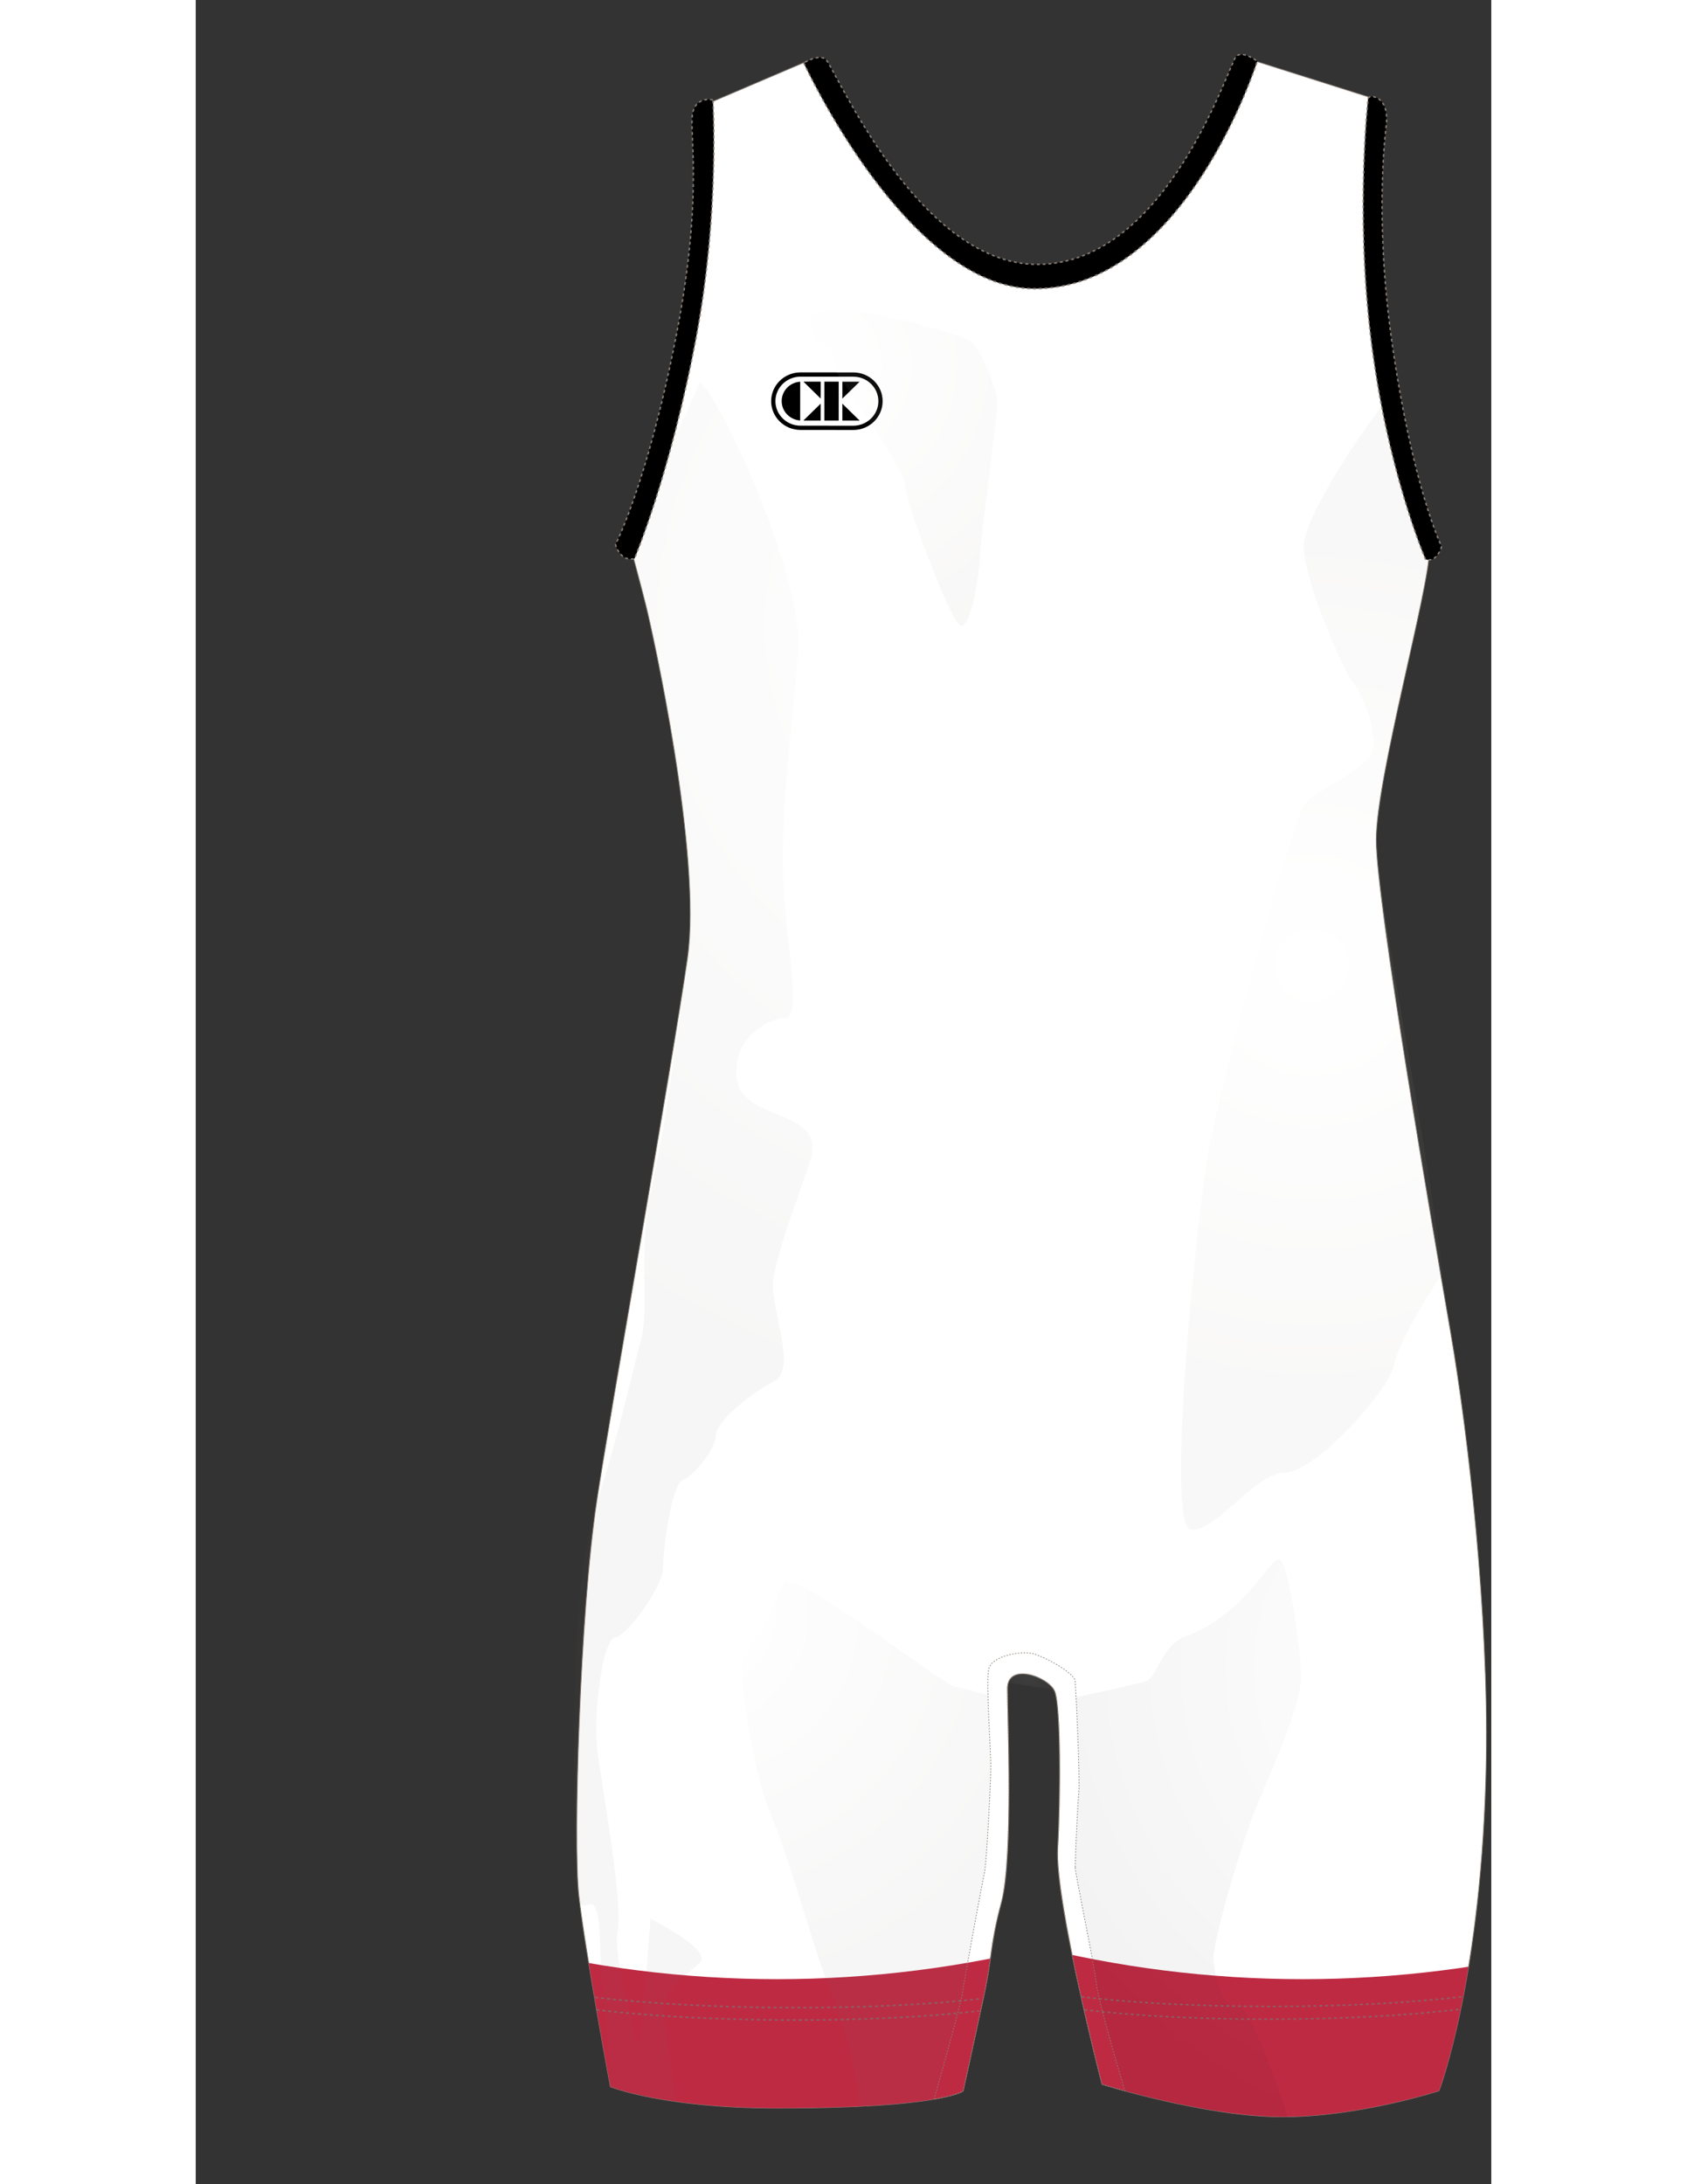 <?xml version="1.0" encoding="utf-8"?>
<!-- Generator: Adobe Illustrator 16.0.0, SVG Export Plug-In . SVG Version: 6.00 Build 0)  -->
<!DOCTYPE svg PUBLIC "-//W3C//DTD SVG 1.0//EN" "http://www.w3.org/TR/2001/REC-SVG-20010904/DTD/svg10.dtd">
<svg version="1.0" id="Layer_1" xmlns="http://www.w3.org/2000/svg" xmlns:xlink="http://www.w3.org/1999/xlink" x="0px" y="0px"
	 width="612px" height="792px" viewBox="0 0 470 792" enable-background="new 0 0 612 792" xml:space="preserve">
<rect x="0" y="0" width="470" height="792" fill="#333333" stroke="none"/>
<g>
	<defs>
		<rect id="JNF_SVGID_1_" width="612" height="792"/>
	</defs>
	<clipPath id="JNF_SVGID_2_">
		<use xlink:href="#JNF_SVGID_1_"  overflow="visible"/>
	</clipPath>
	<g clip-path="url(#JNF_SVGID_2_)">
		<defs>
			<rect id="JNF_SVGID_3_" width="612" height="792"/>
		</defs>
		<clipPath id="JNF_SVGID_4_">
			<use xlink:href="#JNF_SVGID_3_"  overflow="visible"/>
		</clipPath>
    <g id="XYZ">
      		<path clip-path="url(#JNF_SVGID_4_)" fill="#FFFFFF" d="M223.263,21.571c0,0,36.321,78.669,82.432,78.361
			c50.884-0.339,76.45-78.508,76.45-78.508l43.966,13.941c0,0,0.461,71.228,3.063,86.956c7.124,43.082,18.505,67.51,18.505,67.51
			c-0.063,3.139-0.119,6.372-0.119,9.605c0,13.941-19.303,82.572-19.303,105.091c0,22.52,20.64,141.552,27.074,179.084
			s13.711,101.707,12.832,154.42c-1.313,78.754-17.121,120.08-17.121,120.08s-28.954,9.459-56.835,9.459
			c-27.882,0-65.414-11.797-65.414-11.797s-17.158-66.27-16.085-85.571c1.071-19.304,1.071-51.474-1.073-56.835
			c-2.146-5.362-17.158-10.725-17.158-1.073c0,9.652,2.145,61.253-2.144,77.338c-4.29,16.086-3.181,18.958-6.398,33.971
			c-3.217,15.014-7.529,34.599-7.529,34.599s-7.769,6.218-67.356,6.218c-41.45,0-60.62-7.772-60.62-7.772s-9.3-49.984-11.445-69.286
			c-2.144-19.304,0.413-102.346,6.434-142.624c4.565-30.537,27.616-159.782,32.978-197.314
			c5.362-37.533-12.868-119.032-15.013-127.611s-5.362-20.375-5.362-20.375s19.303-64.342,24.665-99.73
			c5.361-35.387,3.217-62.196,3.217-62.196L223.263,21.571z"/>
    </g>    
		<path clip-path="url(#JNF_SVGID_4_)" fill="none" stroke="#897F76" stroke-width="0.28" stroke-miterlimit="10" d="M223.263,21.571
			c0,0,36.321,78.669,82.432,78.361c50.884-0.339,76.45-78.508,76.45-78.508l43.966,13.941c0,0,0.461,71.228,3.063,86.956
			c7.124,43.082,18.505,67.51,18.505,67.51c-0.063,3.139-0.119,6.372-0.119,9.605c0,13.941-19.303,82.572-19.303,105.091
			c0,22.52,20.64,141.552,27.074,179.084s13.711,101.707,12.832,154.42c-1.313,78.754-17.121,120.08-17.121,120.08
			s-28.954,9.459-56.835,9.459c-27.882,0-65.414-11.797-65.414-11.797s-17.158-66.27-16.085-85.571
			c1.071-19.304,1.071-51.474-1.073-56.835c-2.146-5.362-17.158-10.725-17.158-1.073c0,9.652,2.145,61.253-2.144,77.338
			c-4.29,16.086-3.181,18.958-6.398,33.971c-3.217,15.014-7.529,34.599-7.529,34.599s-7.769,6.218-67.356,6.218
			c-41.45,0-60.62-7.772-60.62-7.772s-9.3-49.984-11.445-69.286c-2.144-19.304,0.413-102.346,6.434-142.624
			c4.565-30.537,27.616-159.782,32.978-197.314c5.362-37.533-12.868-119.032-15.013-127.611s-5.362-20.375-5.362-20.375
			s19.303-64.342,24.665-99.73c5.361-35.387,3.217-62.196,3.217-62.196L223.263,21.571z"/>
	</g>
    <g id="CUSTOM"></g>

	<g clip-path="url(#JNF_SVGID_2_)">
		<defs>
			<path id="JNF_SVGID_5_" d="M305.695,99.932c-46.111,0.307-82.432-78.361-82.432-78.361l-37.361,15.938c0,0,2.145,26.81-3.216,62.198
				c-5.363,35.388-24.665,99.728-24.665,99.728s3.217,11.797,5.361,20.376c2.146,8.578,20.375,90.078,15.014,127.611
				c-5.362,37.532-28.413,166.778-32.978,197.314c-6.022,40.278-8.578,123.32-6.434,142.624
				c2.145,19.302,11.445,69.286,11.445,69.286s19.17,7.772,60.62,7.772c59.586,0,67.356-6.218,67.356-6.218
				s4.312-19.584,7.529-34.598c3.217-15.014,2.108-17.886,6.398-33.972c4.289-16.086,2.144-67.686,2.144-77.338
				c0-9.65,15.013-4.289,17.158,1.073c2.146,5.36,2.146,37.533,1.072,56.835c-1.072,19.302,16.086,85.572,16.086,85.572
				s37.532,11.796,65.413,11.796c27.882,0,56.835-9.459,56.835-9.459s15.809-41.327,17.122-120.08
				c0.879-52.713-6.398-116.888-12.832-154.42s-27.074-156.564-27.074-179.084c0-22.519,19.302-91.15,19.302-105.092
				c0-3.232,0.059-6.465,0.12-9.604c0,0-11.381-24.428-18.505-67.51c-2.601-15.728-3.062-86.956-3.062-86.956l-43.967-13.941
				C382.145,21.424,356.578,99.593,305.695,99.932"/>
		</defs>
		<clipPath id="JNF_SVGID_6_">
			<use xlink:href="#JNF_SVGID_5_"  overflow="visible"/>
		</clipPath>
    <g id="BOTTOM_AREA">
		<path clip-path="url(#JNF_SVGID_6_)" fill="#BF2A43" d="M311.292,760.547c-65.811,16.896-134.823,16.896-200.633,0v-55.564
			c65.81,16.897,134.822,16.897,200.633,0V760.547z"/>
		<path clip-path="url(#JNF_SVGID_6_)" fill="#BF2A43" d="M501.979,760.547c-65.811,16.896-134.823,16.896-200.633,0v-55.564
			c65.81,16.897,134.822,16.897,200.633,0C501.979,723.504,501.979,742.025,501.979,760.547"/>
	</g>
    </g>
	<g clip-path="url(#JNF_SVGID_2_)">
		<defs>
			<rect id="JNF_SVGID_7_" width="612" height="792"/>
		</defs>
		<clipPath id="JNF_SVGID_8_">
			<use xlink:href="#JNF_SVGID_7_"  overflow="visible"/>
		</clipPath>
		<path clip-path="url(#JNF_SVGID_8_)" d="M234.583,146.37l6.257,6.132l-6.26-0.003L234.583,146.37z M212.571,145.432
			c-0.002,3.73,2.958,6.788,6.707,7.035l0.009-14.061C215.54,138.646,212.574,141.702,212.571,145.432 M226.728,144.523l0.004-6.129
			l-6.259-0.005L226.728,144.523z M234.585,144.53l6.264-6.125h-6.26L234.585,144.53z M228.053,152.493l5.198,0.005l0.009-14.099
			l-5.197-0.003L228.053,152.493z M226.723,152.492l0.003-6.13l-6.264,6.125L226.723,152.492z M249.196,145.49
			c-0.005,5.75-4.782,10.429-10.65,10.429l-19.152-0.016c-5.872-0.008-10.644-4.692-10.639-10.445
			c0.004-5.749,4.777-10.427,10.64-10.427l19.163,0.014c2.84,0.002,5.51,1.088,7.519,3.055
			C248.09,140.074,249.198,142.698,249.196,145.49 M247.65,145.488c0.002-2.372-0.941-4.604-2.655-6.284
			c-1.718-1.683-4.004-2.612-6.439-2.613l-19.146-0.014c-5.026,0-9.106,3.985-9.108,8.882c-0.006,4.901,4.074,8.892,9.094,8.897
			l19.145,0.016h0.005C243.563,154.372,247.647,150.387,247.65,145.488"/>
	</g>
	<g clip-path="url(#JNF_SVGID_2_)">
		<defs>
			<rect id="JNF_SVGID_9_" width="612" height="792"/>
		</defs>
		<clipPath id="JNF_SVGID_10_">
			<use xlink:href="#JNF_SVGID_9_"  overflow="visible"/>
		</clipPath>
		<g opacity="0.4" clip-path="url(#JNF_SVGID_10_)">
			<g>
				<defs>
					<rect id="JNF_SVGID_11_" x="137.233" y="112.582" width="315.09" height="655.153"/>
				</defs>
				<clipPath id="JNF_SVGID_12_">
					<use xlink:href="#JNF_SVGID_11_"  overflow="visible"/>
				</clipPath>
				<g opacity="0.14" clip-path="url(#JNF_SVGID_12_)">
					<g>
						<defs>
							<rect id="JNF_SVGID_13_" x="137.233" y="138.7" width="86.574" height="623.373"/>
						</defs>
						<clipPath id="JNF_SVGID_14_">
							<use xlink:href="#JNF_SVGID_13_"  overflow="visible"/>
						</clipPath>
						<g clip-path="url(#JNF_SVGID_14_)">
							<defs>
								<path id="JNF_SVGID_15_" d="M182.701,711.893c5.475-4.703-17.728-16.138-17.728-16.138s-3.651,49.936-4.564,45.899
									c-0.908-4.035-9.117-30.93-7.293-41.688c1.82-10.754-5.471-50.427-7.299-64.546c-1.821-14.116,1.828-41.014,6.385-41.683
									c4.563-0.673,17.327-18.831,17.327-24.882c0-6.054,2.734-30.258,7.298-32.27c4.552-2.018,11.856-11.434,11.856-16.139
									c0-4.704,11.853-14.793,20.971-19.497c9.119-4.706-1.828-26.895,0-37.654c1.819-10.757,6.883-23.529,13.266-42.356
									c6.388-18.829-23.709-14.117-26.445-28.911c-2.735-14.791,10.948-22.855,17.329-22.855c6.383,0,0.203-26.898-0.713-51.775
									c-0.91-24.878,3.647-55.804,5.473-82.025c1.829-26.221-28.412-91.97-35.715-96.675c0,0-4.632,10.92-10.982,23.617
									c-2.488,4.974-4.783,9.227-6.902,12.902c-3.952,14.238-6.944,24.217-6.944,24.217s3.217,11.796,5.362,20.375
									s20.375,90.078,15.013,127.611c-2.385,16.695-5.994,51.854-14.034,88.292c-3.524,20.288,0.536,42.011-3.463,52.389
									c-6.165,25.479-11.862,46.861-15.481,56.634c-10.723,28.953-8.579,123.32-6.434,142.624
									c1.222,10.999,7.265-9.262,7.791,19.437c-0.106,6.194,3.574,39.456,3.574,39.456l0.145,10.499
									c4.742,1.306,11.047,3.2,12.337,3.386c1.671,0.184,11.466,1.937,11.466,1.937c-0.734-5.409-4.36-28.129-4.36-33.37
									C169.937,721.98,177.233,716.601,182.701,711.893"/>
							</defs>
							<clipPath id="JNF_SVGID_16_">
								<use xlink:href="#JNF_SVGID_15_"  overflow="visible"/>
							</clipPath>
							
								<radialGradient id="JNF_SVGID_17_" cx="0" cy="792" r="1" gradientTransform="matrix(280.238 0 0 -280.238 316.25 222177.391)" gradientUnits="userSpaceOnUse">
								<stop  offset="0" style="stop-color:#FFFFFF"/>
								<stop  offset="1" style="stop-color:#65625F"/>
							</radialGradient>
							<rect x="134.695" y="138.7" clip-path="url(#JNF_SVGID_16_)" fill="url(#JNF_SVGID_17_)" width="94.613" height="623.374"/>
						</g>
					</g>
				</g>
				<g opacity="0.13" clip-path="url(#JNF_SVGID_12_)">
					<g>
						<defs>
							<rect id="JNF_SVGID_18_" x="357.455" y="144.047" width="94.868" height="410.605"/>
						</defs>
						<clipPath id="JNF_SVGID_19_">
							<use xlink:href="#JNF_SVGID_18_"  overflow="visible"/>
						</clipPath>
						<g clip-path="url(#JNF_SVGID_19_)">
							<defs>
								<path id="JNF_SVGID_20_" d="M447.558,199.436c0-13.941-3.324-16.673-5.47-23.108c-1.09-3.272-5.673-19.701-9.095-32.281
									c-9.054,10.513-31.042,43.354-31.042,54.189c0,11.674,14.413,45.319,18.019,49.44c3.601,4.119,10.808,21.969,5.403,27.461
									c-5.403,5.495-18.02,11.67-22.521,15.795c-4.502,4.118-30.782,100.927-35.292,125.649
									c-4.503,24.719-15.71,136.631-6.697,138.009c9.009,1.375,23.419-20.601,34.23-20.601c10.811,0,37.832-29.528,39.64-39.134
									c0.971-5.179,8.478-20.313,17.59-33.072c-5.811-49.287-24.067-138.118-24.067-157.256
									C428.256,282.008,447.558,213.377,447.558,199.436"/>
							</defs>
							<clipPath id="JNF_SVGID_21_">
								<use xlink:href="#JNF_SVGID_20_"  overflow="visible"/>
							</clipPath>
							
								<radialGradient id="JNF_SVGID_22_" cx="0" cy="792" r="1" gradientTransform="matrix(148.995 0 0 -148.995 404.875 118353.469)" gradientUnits="userSpaceOnUse">
								<stop  offset="0" style="stop-color:#FFFFFF"/>
								<stop  offset="1" style="stop-color:#897F76"/>
							</radialGradient>
							<rect x="351.851" y="144.047" clip-path="url(#JNF_SVGID_21_)" fill="url(#JNF_SVGID_22_)" width="100.473" height="411.918"/>
						</g>
					</g>
				</g>
				<g opacity="0.15" clip-path="url(#JNF_SVGID_12_)">
					<g>
						<defs>
							<rect id="JNF_SVGID_23_" x="289.27" y="700.633" width="0.507" height="2.858"/>
						</defs>
						<clipPath id="JNF_SVGID_24_">
							<use xlink:href="#JNF_SVGID_23_"  overflow="visible"/>
						</clipPath>
						<g clip-path="url(#JNF_SVGID_24_)">
							<defs>
								<path id="JNF_SVGID_25_" d="M289.777,700.633c-0.19,0.999-0.356,1.945-0.507,2.858
									C289.421,702.578,289.587,701.632,289.777,700.633"/>
							</defs>
							<clipPath id="JNF_SVGID_26_">
								<use xlink:href="#JNF_SVGID_25_"  overflow="visible"/>
							</clipPath>
							
								<radialGradient id="JNF_SVGID_27_" cx="0" cy="792" r="1" gradientTransform="matrix(1.904 0 0 -1.904 289.182 2209.091)" gradientUnits="userSpaceOnUse">
								<stop  offset="0" style="stop-color:#FFFFFF"/>
								<stop  offset="1" style="stop-color:#65625F"/>
							</radialGradient>
							<rect x="289.27" y="700.633" clip-path="url(#JNF_SVGID_26_)" fill="url(#JNF_SVGID_27_)" width="0.507" height="2.858"/>
						</g>
					</g>
				</g>
				<g opacity="0.15" clip-path="url(#JNF_SVGID_12_)">
					<g>
						<defs>
							<rect id="JNF_SVGID_28_" x="283.343" y="733.859" width="0.379" height="1.746"/>
						</defs>
						<clipPath id="JNF_SVGID_29_">
							<use xlink:href="#JNF_SVGID_28_"  overflow="visible"/>
						</clipPath>
						<g clip-path="url(#JNF_SVGID_29_)">
							<defs>
								<path id="JNF_SVGID_30_" d="M283.722,733.859c-0.127,0.584-0.253,1.166-0.379,1.747
									C283.469,735.025,283.595,734.443,283.722,733.859"/>
							</defs>
							<clipPath id="JNF_SVGID_31_">
								<use xlink:href="#JNF_SVGID_30_"  overflow="visible"/>
							</clipPath>
							
								<radialGradient id="JNF_SVGID_32_" cx="0" cy="792" r="1" gradientTransform="matrix(1.177 0 0 -1.177 283.276 1666.425)" gradientUnits="userSpaceOnUse">
								<stop  offset="0" style="stop-color:#FFFFFF"/>
								<stop  offset="1" style="stop-color:#65625F"/>
							</radialGradient>
							<rect x="283.343" y="733.859" clip-path="url(#JNF_SVGID_31_)" fill="url(#JNF_SVGID_32_)" width="0.379" height="1.747"/>
						</g>
					</g>
				</g>
				<g opacity="0.15" clip-path="url(#JNF_SVGID_12_)">
					<g>
						<defs>
							<rect id="JNF_SVGID_33_" x="288.113" y="707.883" width="0.495" height="3.512"/>
						</defs>
						<clipPath id="JNF_SVGID_34_">
							<use xlink:href="#JNF_SVGID_33_"  overflow="visible"/>
						</clipPath>
						<g clip-path="url(#JNF_SVGID_34_)">
							<defs>
								<path id="JNF_SVGID_35_" d="M288.608,707.883c-0.163,1.15-0.321,2.304-0.495,3.512
									C288.287,710.187,288.445,709.033,288.608,707.883"/>
							</defs>
							<clipPath id="JNF_SVGID_36_">
								<use xlink:href="#JNF_SVGID_35_"  overflow="visible"/>
							</clipPath>
							
								<radialGradient id="JNF_SVGID_37_" cx="0" cy="792" r="1" gradientTransform="matrix(2.32 0 0 -2.32 288.025 2545.574)" gradientUnits="userSpaceOnUse">
								<stop  offset="0" style="stop-color:#FFFFFF"/>
								<stop  offset="1" style="stop-color:#65625F"/>
							</radialGradient>
							<rect x="288.113" y="707.883" clip-path="url(#JNF_SVGID_36_)" fill="url(#JNF_SVGID_37_)" width="0.495" height="3.512"/>
						</g>
					</g>
				</g>
				<g opacity="0.15" clip-path="url(#JNF_SVGID_12_)">
					<g>
						<defs>
							<rect id="JNF_SVGID_38_" x="287.351" y="711.395" width="0.762" height="4.877"/>
						</defs>
						<clipPath id="JNF_SVGID_39_">
							<use xlink:href="#JNF_SVGID_38_"  overflow="visible"/>
						</clipPath>
						<g clip-path="url(#JNF_SVGID_39_)">
							<defs>
								<path id="JNF_SVGID_40_" d="M288.113,711.395c-0.218,1.511-0.459,3.104-0.762,4.878
									C287.654,714.498,287.895,712.905,288.113,711.395"/>
							</defs>
							<clipPath id="JNF_SVGID_41_">
								<use xlink:href="#JNF_SVGID_40_"  overflow="visible"/>
							</clipPath>
							
								<radialGradient id="JNF_SVGID_42_" cx="0" cy="792" r="1" gradientTransform="matrix(3.232 0 0 -3.232 287.217 3271.719)" gradientUnits="userSpaceOnUse">
								<stop  offset="0" style="stop-color:#FFFFFF"/>
								<stop  offset="1" style="stop-color:#65625F"/>
							</radialGradient>
							<rect x="287.351" y="711.395" clip-path="url(#JNF_SVGID_41_)" fill="url(#JNF_SVGID_42_)" width="0.762" height="4.878"/>
						</g>
					</g>
				</g>
				<g opacity="0.15" clip-path="url(#JNF_SVGID_12_)">
					<g>
						<defs>
							<rect id="JNF_SVGID_43_" x="288.73" y="705.28" width="0.257" height="1.739"/>
						</defs>
						<clipPath id="JNF_SVGID_44_">
							<use xlink:href="#JNF_SVGID_43_"  overflow="visible"/>
						</clipPath>
						<g clip-path="url(#JNF_SVGID_44_)">
							<defs>
								<path id="JNF_SVGID_45_" d="M288.987,705.28c-0.089,0.586-0.174,1.164-0.257,1.739
									C288.813,706.444,288.898,705.866,288.987,705.28"/>
							</defs>
							<clipPath id="JNF_SVGID_46_">
								<use xlink:href="#JNF_SVGID_45_"  overflow="visible"/>
							</clipPath>
							
								<radialGradient id="JNF_SVGID_47_" cx="0" cy="792" r="1" gradientTransform="matrix(1.151 0 0 -1.151 288.685 1616.706)" gradientUnits="userSpaceOnUse">
								<stop  offset="0" style="stop-color:#FFFFFF"/>
								<stop  offset="1" style="stop-color:#65625F"/>
							</radialGradient>
							<rect x="288.73" y="705.28" clip-path="url(#JNF_SVGID_46_)" fill="url(#JNF_SVGID_47_)" width="0.257" height="1.739"/>
						</g>
					</g>
				</g>
				<g opacity="0.15" clip-path="url(#JNF_SVGID_12_)">
					<g>
						<defs>
							<rect id="JNF_SVGID_48_" x="292.893" y="649.325" width="2.119" height="37.816"/>
						</defs>
						<clipPath id="JNF_SVGID_49_">
							<use xlink:href="#JNF_SVGID_48_"  overflow="visible"/>
						</clipPath>
						<g clip-path="url(#JNF_SVGID_49_)">
							<defs>
								<path id="JNF_SVGID_50_" d="M295.012,649.325c-0.016,14.368-0.47,29.25-2.119,37.816
									C294.608,678.417,295.032,663.771,295.012,649.325"/>
							</defs>
							<clipPath id="JNF_SVGID_51_">
								<use xlink:href="#JNF_SVGID_50_"  overflow="visible"/>
							</clipPath>
							
								<radialGradient id="JNF_SVGID_52_" cx="0" cy="792" r="1" gradientTransform="matrix(24.663 0 0 -24.663 292.516 20184.65)" gradientUnits="userSpaceOnUse">
								<stop  offset="0" style="stop-color:#FFFFFF"/>
								<stop  offset="1" style="stop-color:#65625F"/>
							</radialGradient>
							<rect x="292.893" y="649.325" clip-path="url(#JNF_SVGID_51_)" fill="url(#JNF_SVGID_52_)" width="2.139" height="37.816"/>
						</g>
					</g>
				</g>
				<g opacity="0.15" clip-path="url(#JNF_SVGID_12_)">
					<g>
						<defs>
							<rect id="JNF_SVGID_53_" x="290.424" y="693.828" width="0.835" height="3.626"/>
						</defs>
						<clipPath id="JNF_SVGID_54_">
							<use xlink:href="#JNF_SVGID_53_"  overflow="visible"/>
						</clipPath>
						<g clip-path="url(#JNF_SVGID_54_)">
							<defs>
								<path id="JNF_SVGID_55_" d="M291.259,693.829c-0.315,1.296-0.591,2.498-0.835,3.625
									C290.668,696.327,290.944,695.125,291.259,693.829"/>
							</defs>
							<clipPath id="JNF_SVGID_56_">
								<use xlink:href="#JNF_SVGID_55_"  overflow="visible"/>
							</clipPath>
							
								<radialGradient id="JNF_SVGID_57_" cx="0" cy="792" r="1" gradientTransform="matrix(2.454 0 0 -2.454 290.277 2637.527)" gradientUnits="userSpaceOnUse">
								<stop  offset="0" style="stop-color:#FFFFFF"/>
								<stop  offset="1" style="stop-color:#65625F"/>
							</radialGradient>
							<rect x="290.424" y="693.829" clip-path="url(#JNF_SVGID_56_)" fill="url(#JNF_SVGID_57_)" width="0.835" height="3.625"/>
						</g>
					</g>
				</g>
				<g opacity="0.15" clip-path="url(#JNF_SVGID_12_)">
					<g>
						<defs>
							<rect id="JNF_SVGID_58_" x="292.622" y="687.289" width="0.242" height="1.147"/>
						</defs>
						<clipPath id="JNF_SVGID_59_">
							<use xlink:href="#JNF_SVGID_58_"  overflow="visible"/>
						</clipPath>
						<g clip-path="url(#JNF_SVGID_59_)">
							<defs>
								<path id="JNF_SVGID_60_" d="M292.864,687.289c-0.078,0.397-0.159,0.779-0.242,1.147
									C292.705,688.069,292.785,687.682,292.864,687.289"/>
							</defs>
							<clipPath id="JNF_SVGID_61_">
								<use xlink:href="#JNF_SVGID_60_"  overflow="visible"/>
							</clipPath>
							
								<radialGradient id="JNF_SVGID_62_" cx="0" cy="792" r="1" gradientTransform="matrix(0.772 0 0 -0.772 292.579 1298.659)" gradientUnits="userSpaceOnUse">
								<stop  offset="0" style="stop-color:#FFFFFF"/>
								<stop  offset="1" style="stop-color:#65625F"/>
							</radialGradient>
							<rect x="292.622" y="687.289" clip-path="url(#JNF_SVGID_61_)" fill="url(#JNF_SVGID_62_)" width="0.242" height="1.147"/>
						</g>
					</g>
				</g>
				<g opacity="0.15" clip-path="url(#JNF_SVGID_12_)">
					<g>
						<defs>
							<rect id="JNF_SVGID_63_" x="285.562" y="716.271" width="1.789" height="9.062"/>
						</defs>
						<clipPath id="JNF_SVGID_64_">
							<use xlink:href="#JNF_SVGID_63_"  overflow="visible"/>
						</clipPath>
						<g clip-path="url(#JNF_SVGID_64_)">
							<defs>
								<path id="JNF_SVGID_65_" d="M285.562,725.333c0.125-0.581,0.249-1.16,0.372-1.73c0.603-2.814,1.054-5.202,1.417-7.33
									c-0.363,2.128-0.814,4.516-1.417,7.33C285.811,724.173,285.687,724.751,285.562,725.333"/>
							</defs>
							<clipPath id="JNF_SVGID_66_">
								<use xlink:href="#JNF_SVGID_65_"  overflow="visible"/>
							</clipPath>
							
								<radialGradient id="JNF_SVGID_67_" cx="0" cy="792" r="1" gradientTransform="matrix(6.071 0 0 -6.071 285.25 5525.288)" gradientUnits="userSpaceOnUse">
								<stop  offset="0" style="stop-color:#FFFFFF"/>
								<stop  offset="1" style="stop-color:#65625F"/>
							</radialGradient>
							<rect x="285.562" y="716.272" clip-path="url(#JNF_SVGID_66_)" fill="url(#JNF_SVGID_67_)" width="1.789" height="9.061"/>
						</g>
					</g>
				</g>
				<g opacity="0.15" clip-path="url(#JNF_SVGID_12_)">
					<g>
						<defs>
							<rect id="JNF_SVGID_68_" x="198.183" y="573.571" width="90.257" height="190.329"/>
						</defs>
						<clipPath id="JNF_SVGID_69_">
							<use xlink:href="#JNF_SVGID_68_"  overflow="visible"/>
						</clipPath>
						<g clip-path="url(#JNF_SVGID_69_)">
							<defs>
								<path id="JNF_SVGID_70_" d="M278.149,722.836c0.257-2.831,7.204-40.395,7.976-43.74c0.772-3.345,2.315-32.676,2.315-38.594
									c0-4.033-0.836-16.666-1.043-25.853c-4.098-1.193-9.034-2.538-11.629-2.908c-4.939-0.704-54.309-40.205-62.068-38.087
									c0,0-3.529,7.054-5.64,12.696c-2.116,5.641-9.877,12.693-9.877,19.743c0,7.062,4.232,37.385,10.581,52.198
									c6.35,14.811,16.924,52.896,20.456,60.657c3.521,7.759,11.125,31.73,11.362,44.951c39.377-2.072,37.823-5.699,37.823-5.699
									s-1.831,1.464-10.525,2.972C270.377,752.272,277.934,725.198,278.149,722.836"/>
							</defs>
							<clipPath id="JNF_SVGID_71_">
								<use xlink:href="#JNF_SVGID_70_"  overflow="visible"/>
							</clipPath>
							
								<radialGradient id="JNF_SVGID_72_" cx="0" cy="792" r="1" gradientTransform="matrix(143.85 0 0 -143.85 182.375 114513.523)" gradientUnits="userSpaceOnUse">
								<stop  offset="0" style="stop-color:#FFFFFF"/>
								<stop  offset="1" style="stop-color:#65625F"/>
							</radialGradient>
							<rect x="198.183" y="571.536" clip-path="url(#JNF_SVGID_71_)" fill="url(#JNF_SVGID_72_)" width="90.257" height="192.364"/>
						</g>
					</g>
				</g>
				<g opacity="0.15" clip-path="url(#JNF_SVGID_12_)">
					<g>
						<defs>
							<rect id="JNF_SVGID_73_" x="294.819" y="606.984" width="16.473" height="5.756"/>
						</defs>
						<clipPath id="JNF_SVGID_74_">
							<use xlink:href="#JNF_SVGID_73_"  overflow="visible"/>
						</clipPath>
						<g clip-path="url(#JNF_SVGID_74_)">
							<defs>
								<path id="JNF_SVGID_75_" d="M294.819,610.184l16.473,2.557C308.57,608.064,296.88,603.874,294.819,610.184"/>
							</defs>
							<clipPath id="JNF_SVGID_76_">
								<use xlink:href="#JNF_SVGID_75_"  overflow="visible"/>
							</clipPath>
							
								<radialGradient id="JNF_SVGID_77_" cx="0" cy="792" r="1" gradientTransform="matrix(8.842 0 0 -8.842 302.648 7609.394)" gradientUnits="userSpaceOnUse">
								<stop  offset="0" style="stop-color:#FFFFFF"/>
								<stop  offset="1" style="stop-color:#897F76"/>
							</radialGradient>
							<rect x="294.819" y="603.874" clip-path="url(#JNF_SVGID_76_)" fill="url(#JNF_SVGID_77_)" width="16.473" height="8.866"/>
						</g>
					</g>
				</g>
				<g opacity="0.13" clip-path="url(#JNF_SVGID_12_)">
					<g>
						<defs>
							<rect id="JNF_SVGID_78_" x="313.241" y="655.204" width="0.023" height="1.039"/>
						</defs>
						<clipPath id="JNF_SVGID_79_">
							<use xlink:href="#JNF_SVGID_78_"  overflow="visible"/>
						</clipPath>
						<g clip-path="url(#JNF_SVGID_79_)">
							<defs>
								<path id="JNF_SVGID_80_" d="M313.241,656.243c0.009-0.345,0.016-0.692,0.023-1.039
									C313.257,655.551,313.249,655.898,313.241,656.243"/>
							</defs>
							<clipPath id="JNF_SVGID_81_">
								<use xlink:href="#JNF_SVGID_80_"  overflow="visible"/>
							</clipPath>
							
								<radialGradient id="JNF_SVGID_82_" cx="0" cy="792" r="1" gradientTransform="matrix(0.857 0 0 -0.857 313.282 1334.068)" gradientUnits="userSpaceOnUse">
								<stop  offset="0" style="stop-color:#FFFFFF"/>
								<stop  offset="1" style="stop-color:#000000"/>
							</radialGradient>
							<rect x="313.241" y="655.204" clip-path="url(#JNF_SVGID_81_)" fill="url(#JNF_SVGID_82_)" width="0.023" height="1.039"/>
						</g>
					</g>
				</g>
				<g opacity="0.13" clip-path="url(#JNF_SVGID_12_)">
					<g>
						<defs>
							<rect id="JNF_SVGID_83_" x="315.962" y="698.603" width="0.663" height="3.555"/>
						</defs>
						<clipPath id="JNF_SVGID_84_">
							<use xlink:href="#JNF_SVGID_83_"  overflow="visible"/>
						</clipPath>
						<g clip-path="url(#JNF_SVGID_84_)">
							<defs>
								<path id="JNF_SVGID_85_" d="M316.625,702.157c-0.227-1.194-0.449-2.38-0.663-3.556
									C316.176,699.777,316.398,700.963,316.625,702.157"/>
							</defs>
							<clipPath id="JNF_SVGID_86_">
								<use xlink:href="#JNF_SVGID_85_"  overflow="visible"/>
							</clipPath>
							
								<radialGradient id="JNF_SVGID_87_" cx="0" cy="792" r="1" gradientTransform="matrix(2.974 0 0 -2.974 317.125 3055.073)" gradientUnits="userSpaceOnUse">
								<stop  offset="0" style="stop-color:#FFFFFF"/>
								<stop  offset="1" style="stop-color:#000000"/>
							</radialGradient>
							<rect x="315.962" y="698.602" clip-path="url(#JNF_SVGID_86_)" fill="url(#JNF_SVGID_87_)" width="0.663" height="3.556"/>
						</g>
					</g>
				</g>
				<g opacity="0.13" clip-path="url(#JNF_SVGID_12_)">
					<g>
						<defs>
							<rect id="JNF_SVGID_88_" x="318.053" y="709.389" width="0.75" height="3.635"/>
						</defs>
						<clipPath id="JNF_SVGID_89_">
							<use xlink:href="#JNF_SVGID_88_"  overflow="visible"/>
						</clipPath>
						<g clip-path="url(#JNF_SVGID_89_)">
							<defs>
								<path id="JNF_SVGID_90_" d="M318.803,713.023c-0.253-1.21-0.503-2.424-0.75-3.635C318.3,710.6,318.55,711.813,318.803,713.023"
									/>
							</defs>
							<clipPath id="JNF_SVGID_91_">
								<use xlink:href="#JNF_SVGID_90_"  overflow="visible"/>
							</clipPath>
							
								<radialGradient id="JNF_SVGID_92_" cx="0" cy="792" r="1" gradientTransform="matrix(3.051 0 0 -3.051 319.367 3126.29)" gradientUnits="userSpaceOnUse">
								<stop  offset="0" style="stop-color:#FFFFFF"/>
								<stop  offset="1" style="stop-color:#000000"/>
							</radialGradient>
							<rect x="318.053" y="709.389" clip-path="url(#JNF_SVGID_91_)" fill="url(#JNF_SVGID_92_)" width="0.75" height="3.635"/>
						</g>
					</g>
				</g>
				<g opacity="0.13" clip-path="url(#JNF_SVGID_12_)">
					<g>
						<defs>
							<rect id="JNF_SVGID_93_" x="316.625" y="702.157" width="0.7" height="3.603"/>
						</defs>
						<clipPath id="JNF_SVGID_94_">
							<use xlink:href="#JNF_SVGID_93_"  overflow="visible"/>
						</clipPath>
						<g clip-path="url(#JNF_SVGID_94_)">
							<defs>
								<path id="JNF_SVGID_95_" d="M317.325,705.76c-0.239-1.206-0.473-2.408-0.7-3.603
									C316.853,703.352,317.086,704.554,317.325,705.76"/>
							</defs>
							<clipPath id="JNF_SVGID_96_">
								<use xlink:href="#JNF_SVGID_95_"  overflow="visible"/>
							</clipPath>
							
								<radialGradient id="JNF_SVGID_97_" cx="0" cy="792" r="1" gradientTransform="matrix(3.018 0 0 -3.018 317.852 3092.711)" gradientUnits="userSpaceOnUse">
								<stop  offset="0" style="stop-color:#FFFFFF"/>
								<stop  offset="1" style="stop-color:#000000"/>
							</radialGradient>
							<rect x="316.625" y="702.157" clip-path="url(#JNF_SVGID_96_)" fill="url(#JNF_SVGID_97_)" width="0.7" height="3.603"/>
						</g>
					</g>
				</g>
				<g opacity="0.13" clip-path="url(#JNF_SVGID_12_)">
					<g>
						<defs>
							<rect id="JNF_SVGID_98_" x="313.166" y="658.141" width="0.026" height="0.884"/>
						</defs>
						<clipPath id="JNF_SVGID_99_">
							<use xlink:href="#JNF_SVGID_98_"  overflow="visible"/>
						</clipPath>
						<g clip-path="url(#JNF_SVGID_99_)">
							<defs>
								<path id="JNF_SVGID_100_" d="M313.166,659.024c0.009-0.294,0.018-0.588,0.026-0.884
									C313.184,658.437,313.175,658.73,313.166,659.024"/>
							</defs>
							<clipPath id="JNF_SVGID_101_">
								<use xlink:href="#JNF_SVGID_100_"  overflow="visible"/>
							</clipPath>
							
								<radialGradient id="JNF_SVGID_102_" cx="0" cy="792" r="1" gradientTransform="matrix(0.728 0 0 -0.728 313.212 1235.041)" gradientUnits="userSpaceOnUse">
								<stop  offset="0" style="stop-color:#FFFFFF"/>
								<stop  offset="1" style="stop-color:#000000"/>
							</radialGradient>
							<rect x="313.166" y="658.141" clip-path="url(#JNF_SVGID_101_)" fill="url(#JNF_SVGID_102_)" width="0.026" height="0.884"/>
						</g>
					</g>
				</g>
				<g opacity="0.13" clip-path="url(#JNF_SVGID_12_)">
					<g>
						<defs>
							<rect id="JNF_SVGID_103_" x="313.324" y="651.036" width="0.019" height="1.204"/>
						</defs>
						<clipPath id="JNF_SVGID_104_">
							<use xlink:href="#JNF_SVGID_103_"  overflow="visible"/>
						</clipPath>
						<g clip-path="url(#JNF_SVGID_104_)">
							<defs>
								<path id="JNF_SVGID_105_" d="M313.324,652.24c0.007-0.401,0.013-0.802,0.019-1.204
									C313.337,651.437,313.331,651.839,313.324,652.24"/>
							</defs>
							<clipPath id="JNF_SVGID_106_">
								<use xlink:href="#JNF_SVGID_105_"  overflow="visible"/>
							</clipPath>
							
								<radialGradient id="JNF_SVGID_107_" cx="0" cy="792" r="1" gradientTransform="matrix(0.993 0 0 -0.993 313.357 1437.507)" gradientUnits="userSpaceOnUse">
								<stop  offset="0" style="stop-color:#FFFFFF"/>
								<stop  offset="1" style="stop-color:#000000"/>
							</radialGradient>
							<rect x="313.324" y="651.036" clip-path="url(#JNF_SVGID_106_)" fill="url(#JNF_SVGID_107_)" width="0.019" height="1.204"/>
						</g>
					</g>
				</g>
				<g opacity="0.13" clip-path="url(#JNF_SVGID_12_)">
					<g>
						<defs>
							<rect id="JNF_SVGID_108_" x="313.355" y="648.962" width="0.016" height="1.276"/>
						</defs>
						<clipPath id="JNF_SVGID_109_">
							<use xlink:href="#JNF_SVGID_108_"  overflow="visible"/>
						</clipPath>
						<g clip-path="url(#JNF_SVGID_109_)">
							<defs>
								<path id="JNF_SVGID_110_" d="M313.355,650.238c0.006-0.425,0.011-0.851,0.016-1.276
									C313.366,649.388,313.361,649.813,313.355,650.238"/>
							</defs>
							<clipPath id="JNF_SVGID_111_">
								<use xlink:href="#JNF_SVGID_110_"  overflow="visible"/>
							</clipPath>
							
								<radialGradient id="JNF_SVGID_112_" cx="0" cy="792" r="1" gradientTransform="matrix(1.051 0 0 -1.051 313.383 1481.801)" gradientUnits="userSpaceOnUse">
								<stop  offset="0" style="stop-color:#FFFFFF"/>
								<stop  offset="1" style="stop-color:#000000"/>
							</radialGradient>
							<rect x="313.355" y="648.962" clip-path="url(#JNF_SVGID_111_)" fill="url(#JNF_SVGID_112_)" width="0.016" height="1.276"/>
						</g>
					</g>
				</g>
				<g opacity="0.13" clip-path="url(#JNF_SVGID_12_)">
					<g>
						<defs>
							<rect id="JNF_SVGID_113_" x="317.325" y="705.76" width="0.728" height="3.629"/>
						</defs>
						<clipPath id="JNF_SVGID_114_">
							<use xlink:href="#JNF_SVGID_113_"  overflow="visible"/>
						</clipPath>
						<g clip-path="url(#JNF_SVGID_114_)">
							<defs>
								<path id="JNF_SVGID_115_" d="M318.053,709.389c-0.247-1.212-0.49-2.423-0.728-3.629
									C317.563,706.966,317.806,708.177,318.053,709.389"/>
							</defs>
							<clipPath id="JNF_SVGID_116_">
								<use xlink:href="#JNF_SVGID_115_"  overflow="visible"/>
							</clipPath>
							
								<radialGradient id="JNF_SVGID_117_" cx="0" cy="792" r="1" gradientTransform="matrix(3.043 0 0 -3.043 318.6 3116.507)" gradientUnits="userSpaceOnUse">
								<stop  offset="0" style="stop-color:#FFFFFF"/>
								<stop  offset="1" style="stop-color:#000000"/>
							</radialGradient>
							<rect x="317.325" y="705.76" clip-path="url(#JNF_SVGID_116_)" fill="url(#JNF_SVGID_117_)" width="0.728" height="3.629"/>
						</g>
					</g>
				</g>
				<g opacity="0.13" clip-path="url(#JNF_SVGID_12_)">
					<g>
						<defs>
							<rect id="JNF_SVGID_118_" x="312.796" y="667.795" width="0.034" height="0.696"/>
						</defs>
						<clipPath id="JNF_SVGID_119_">
							<use xlink:href="#JNF_SVGID_118_"  overflow="visible"/>
						</clipPath>
						<g clip-path="url(#JNF_SVGID_119_)">
							<defs>
								<path id="JNF_SVGID_120_" d="M312.796,668.491c0.012-0.229,0.023-0.464,0.034-0.696
									C312.819,668.027,312.808,668.262,312.796,668.491"/>
							</defs>
							<clipPath id="JNF_SVGID_121_">
								<use xlink:href="#JNF_SVGID_120_"  overflow="visible"/>
							</clipPath>
							
								<radialGradient id="JNF_SVGID_122_" cx="0" cy="792" r="1" gradientTransform="matrix(0.574 0 0 -0.574 312.856 1122.813)" gradientUnits="userSpaceOnUse">
								<stop  offset="0" style="stop-color:#FFFFFF"/>
								<stop  offset="1" style="stop-color:#000000"/>
							</radialGradient>
							<rect x="312.796" y="667.795" clip-path="url(#JNF_SVGID_121_)" fill="url(#JNF_SVGID_122_)" width="0.034" height="0.696"/>
						</g>
					</g>
				</g>
				<g opacity="0.13" clip-path="url(#JNF_SVGID_12_)">
					<g>
						<defs>
							<rect id="JNF_SVGID_123_" x="312.962" y="664.012" width="0.034" height="0.852"/>
						</defs>
						<clipPath id="JNF_SVGID_124_">
							<use xlink:href="#JNF_SVGID_123_"  overflow="visible"/>
						</clipPath>
						<g clip-path="url(#JNF_SVGID_124_)">
							<defs>
								<path id="JNF_SVGID_125_" d="M312.962,664.863c0.011-0.282,0.023-0.566,0.034-0.852
									C312.985,664.297,312.973,664.581,312.962,664.863"/>
							</defs>
							<clipPath id="JNF_SVGID_126_">
								<use xlink:href="#JNF_SVGID_125_"  overflow="visible"/>
							</clipPath>
							
								<radialGradient id="JNF_SVGID_127_" cx="0" cy="792" r="1" gradientTransform="matrix(0.701 0 0 -0.701 313.022 1219.603)" gradientUnits="userSpaceOnUse">
								<stop  offset="0" style="stop-color:#FFFFFF"/>
								<stop  offset="1" style="stop-color:#000000"/>
							</radialGradient>
							<rect x="312.962" y="664.012" clip-path="url(#JNF_SVGID_126_)" fill="url(#JNF_SVGID_127_)" width="0.034" height="0.852"/>
						</g>
					</g>
				</g>
				<g opacity="0.13" clip-path="url(#JNF_SVGID_12_)">
					<g>
						<defs>
							<rect id="JNF_SVGID_128_" x="312.882" y="665.896" width="0.036" height="0.81"/>
						</defs>
						<clipPath id="JNF_SVGID_129_">
							<use xlink:href="#JNF_SVGID_128_"  overflow="visible"/>
						</clipPath>
						<g clip-path="url(#JNF_SVGID_129_)">
							<defs>
								<path id="JNF_SVGID_130_" d="M312.882,666.706c0.012-0.268,0.024-0.539,0.036-0.81
									C312.906,666.167,312.894,666.438,312.882,666.706"/>
							</defs>
							<clipPath id="JNF_SVGID_131_">
								<use xlink:href="#JNF_SVGID_130_"  overflow="visible"/>
							</clipPath>
							
								<radialGradient id="JNF_SVGID_132_" cx="0" cy="792" r="1" gradientTransform="matrix(0.668 0 0 -0.668 312.944 1195.505)" gradientUnits="userSpaceOnUse">
								<stop  offset="0" style="stop-color:#FFFFFF"/>
								<stop  offset="1" style="stop-color:#000000"/>
							</radialGradient>
							<rect x="312.882" y="665.896" clip-path="url(#JNF_SVGID_131_)" fill="url(#JNF_SVGID_132_)" width="0.036" height="0.81"/>
						</g>
					</g>
				</g>
				<g opacity="0.13" clip-path="url(#JNF_SVGID_12_)">
					<g>
						<defs>
							<rect id="JNF_SVGID_133_" x="313.103" y="660.116" width="0.031" height="0.93"/>
						</defs>
						<clipPath id="JNF_SVGID_134_">
							<use xlink:href="#JNF_SVGID_133_"  overflow="visible"/>
						</clipPath>
						<g clip-path="url(#JNF_SVGID_134_)">
							<defs>
								<path id="JNF_SVGID_135_" d="M313.103,661.046c0.012-0.31,0.021-0.618,0.031-0.93
									C313.124,660.428,313.114,660.736,313.103,661.046"/>
							</defs>
							<clipPath id="JNF_SVGID_136_">
								<use xlink:href="#JNF_SVGID_135_"  overflow="visible"/>
							</clipPath>
							
								<radialGradient id="JNF_SVGID_137_" cx="0" cy="792" r="1" gradientTransform="matrix(0.767 0 0 -0.767 313.156 1267.637)" gradientUnits="userSpaceOnUse">
								<stop  offset="0" style="stop-color:#FFFFFF"/>
								<stop  offset="1" style="stop-color:#000000"/>
							</radialGradient>
							<rect x="313.103" y="660.116" clip-path="url(#JNF_SVGID_136_)" fill="url(#JNF_SVGID_137_)" width="0.031" height="0.93"/>
						</g>
					</g>
				</g>
				<g opacity="0.13" clip-path="url(#JNF_SVGID_12_)">
					<g>
						<defs>
							<rect id="JNF_SVGID_138_" x="314.501" y="690.056" width="1.144" height="6.793"/>
						</defs>
						<clipPath id="JNF_SVGID_139_">
							<use xlink:href="#JNF_SVGID_138_"  overflow="visible"/>
						</clipPath>
						<g clip-path="url(#JNF_SVGID_139_)">
							<defs>
								<path id="JNF_SVGID_140_" d="M315.645,696.849c-0.413-2.325-0.799-4.599-1.144-6.793
									C314.846,692.25,315.231,694.523,315.645,696.849"/>
							</defs>
							<clipPath id="JNF_SVGID_141_">
								<use xlink:href="#JNF_SVGID_140_"  overflow="visible"/>
							</clipPath>
							
								<radialGradient id="JNF_SVGID_142_" cx="0" cy="792" r="1" gradientTransform="matrix(5.667 0 0 -5.667 316.504 5179.846)" gradientUnits="userSpaceOnUse">
								<stop  offset="0" style="stop-color:#FFFFFF"/>
								<stop  offset="1" style="stop-color:#000000"/>
							</radialGradient>
							<rect x="314.501" y="690.056" clip-path="url(#JNF_SVGID_141_)" fill="url(#JNF_SVGID_142_)" width="1.144" height="6.793"/>
						</g>
					</g>
				</g>
				<g opacity="0.13" clip-path="url(#JNF_SVGID_12_)">
					<g>
						<defs>
							<rect id="JNF_SVGID_143_" x="312.71" y="674.344" width="1.791" height="15.712"/>
						</defs>
						<clipPath id="JNF_SVGID_144_">
							<use xlink:href="#JNF_SVGID_143_"  overflow="visible"/>
						</clipPath>
						<g clip-path="url(#JNF_SVGID_144_)">
							<defs>
								<path id="JNF_SVGID_145_" d="M314.501,690.056c-0.95-6.032-1.607-11.462-1.791-15.712
									C312.894,678.594,313.551,684.023,314.501,690.056"/>
							</defs>
							<clipPath id="JNF_SVGID_146_">
								<use xlink:href="#JNF_SVGID_145_"  overflow="visible"/>
							</clipPath>
							
								<radialGradient id="JNF_SVGID_147_" cx="0" cy="792" r="1" gradientTransform="matrix(13.023 0 0 -13.023 315.844 10991.36)" gradientUnits="userSpaceOnUse">
								<stop  offset="0" style="stop-color:#FFFFFF"/>
								<stop  offset="1" style="stop-color:#000000"/>
							</radialGradient>
							<rect x="312.71" y="674.344" clip-path="url(#JNF_SVGID_146_)" fill="url(#JNF_SVGID_147_)" width="1.791" height="15.712"/>
						</g>
					</g>
				</g>
				<g opacity="0.13" clip-path="url(#JNF_SVGID_12_)">
					<g>
						<defs>
							<rect id="JNF_SVGID_148_" x="313.036" y="662.08" width="0.032" height="0.884"/>
						</defs>
						<clipPath id="JNF_SVGID_149_">
							<use xlink:href="#JNF_SVGID_148_"  overflow="visible"/>
						</clipPath>
						<g clip-path="url(#JNF_SVGID_149_)">
							<defs>
								<path id="JNF_SVGID_150_" d="M313.036,662.964c0.011-0.294,0.021-0.588,0.032-0.884
									C313.058,662.376,313.047,662.67,313.036,662.964"/>
							</defs>
							<clipPath id="JNF_SVGID_151_">
								<use xlink:href="#JNF_SVGID_150_"  overflow="visible"/>
							</clipPath>
							
								<radialGradient id="JNF_SVGID_152_" cx="0" cy="792" r="1" gradientTransform="matrix(0.729 0 0 -0.729 313.093 1239.683)" gradientUnits="userSpaceOnUse">
								<stop  offset="0" style="stop-color:#FFFFFF"/>
								<stop  offset="1" style="stop-color:#000000"/>
							</radialGradient>
							<rect x="313.036" y="662.08" clip-path="url(#JNF_SVGID_151_)" fill="url(#JNF_SVGID_152_)" width="0.032" height="0.884"/>
						</g>
					</g>
				</g>
				<g opacity="0.13" clip-path="url(#JNF_SVGID_12_)">
					<g>
						<defs>
							<rect id="JNF_SVGID_153_" x="313.286" y="653.104" width="0.021" height="1.147"/>
						</defs>
						<clipPath id="JNF_SVGID_154_">
							<use xlink:href="#JNF_SVGID_153_"  overflow="visible"/>
						</clipPath>
						<g clip-path="url(#JNF_SVGID_154_)">
							<defs>
								<path id="JNF_SVGID_155_" d="M313.286,654.251c0.008-0.381,0.015-0.764,0.021-1.147
									C313.301,653.487,313.294,653.87,313.286,654.251"/>
							</defs>
							<clipPath id="JNF_SVGID_156_">
								<use xlink:href="#JNF_SVGID_155_"  overflow="visible"/>
							</clipPath>
							
								<radialGradient id="JNF_SVGID_157_" cx="0" cy="792" r="1" gradientTransform="matrix(0.946 0 0 -0.946 313.324 1402.201)" gradientUnits="userSpaceOnUse">
								<stop  offset="0" style="stop-color:#FFFFFF"/>
								<stop  offset="1" style="stop-color:#000000"/>
							</radialGradient>
							<rect x="313.286" y="653.104" clip-path="url(#JNF_SVGID_156_)" fill="url(#JNF_SVGID_157_)" width="0.021" height="1.146"/>
						</g>
					</g>
				</g>
				<g opacity="0.13" clip-path="url(#JNF_SVGID_12_)">
					<g>
						<defs>
							<rect id="JNF_SVGID_158_" x="328.792" y="755.773" width="5.61" height="1.649"/>
						</defs>
						<clipPath id="JNF_SVGID_159_">
							<use xlink:href="#JNF_SVGID_158_"  overflow="visible"/>
						</clipPath>
						<g clip-path="url(#JNF_SVGID_159_)">
							<defs>
								<path id="JNF_SVGID_160_" d="M334.402,757.423c-3.531-0.997-5.61-1.648-5.61-1.648S330.87,756.426,334.402,757.423"/>
							</defs>
							<clipPath id="JNF_SVGID_161_">
								<use xlink:href="#JNF_SVGID_160_"  overflow="visible"/>
							</clipPath>
							
								<radialGradient id="JNF_SVGID_162_" cx="0" cy="792" r="1" gradientTransform="matrix(4.532 0 0 -4.532 338.621 4345.06)" gradientUnits="userSpaceOnUse">
								<stop  offset="0" style="stop-color:#FFFFFF"/>
								<stop  offset="1" style="stop-color:#000000"/>
							</radialGradient>
							<rect x="328.792" y="755.774" clip-path="url(#JNF_SVGID_161_)" fill="url(#JNF_SVGID_162_)" width="5.61" height="1.648"/>
						</g>
					</g>
				</g>
				<g opacity="0.13" clip-path="url(#JNF_SVGID_12_)">
					<g>
						<defs>
							<rect id="JNF_SVGID_163_" x="313.005" y="624.229" width="0.357" height="11.323"/>
						</defs>
						<clipPath id="JNF_SVGID_164_">
							<use xlink:href="#JNF_SVGID_163_"  overflow="visible"/>
						</clipPath>
						<g clip-path="url(#JNF_SVGID_164_)">
							<defs>
								<path id="JNF_SVGID_165_" d="M313.362,635.552c-0.061-4.129-0.177-7.986-0.357-11.323
									C313.186,627.563,313.302,631.425,313.362,635.552"/>
							</defs>
							<clipPath id="JNF_SVGID_166_">
								<use xlink:href="#JNF_SVGID_165_"  overflow="visible"/>
							</clipPath>
							
								<radialGradient id="JNF_SVGID_167_" cx="0" cy="792" r="1" gradientTransform="matrix(9.336 0 0 -9.336 313.633 8020.879)" gradientUnits="userSpaceOnUse">
								<stop  offset="0" style="stop-color:#FFFFFF"/>
								<stop  offset="1" style="stop-color:#000000"/>
							</radialGradient>
							<rect x="313.005" y="624.229" clip-path="url(#JNF_SVGID_166_)" fill="url(#JNF_SVGID_167_)" width="0.357" height="11.322"/>
						</g>
					</g>
				</g>
				<g opacity="0.13" clip-path="url(#JNF_SVGID_12_)">
					<g>
						<defs>
							<rect id="JNF_SVGID_168_" x="312.658" y="670.021" width="0.058" height="4.322"/>
						</defs>
						<clipPath id="JNF_SVGID_169_">
							<use xlink:href="#JNF_SVGID_168_"  overflow="visible"/>
						</clipPath>
						<g clip-path="url(#JNF_SVGID_169_)">
							<defs>
								<path id="JNF_SVGID_170_" d="M312.706,670.202c0.004-0.06,0.007-0.122,0.01-0.181
									C312.713,670.081,312.709,670.143,312.706,670.202c-0.067,1.206-0.063,2.596,0.004,4.142
									C312.643,672.798,312.639,671.408,312.706,670.202"/>
							</defs>
							<clipPath id="JNF_SVGID_171_">
								<use xlink:href="#JNF_SVGID_170_"  overflow="visible"/>
							</clipPath>
							
								<radialGradient id="JNF_SVGID_172_" cx="0" cy="792" r="1" gradientTransform="matrix(3.563 0 0 -3.563 312.76 3492.72)" gradientUnits="userSpaceOnUse">
								<stop  offset="0" style="stop-color:#FFFFFF"/>
								<stop  offset="1" style="stop-color:#000000"/>
							</radialGradient>
							<rect x="312.639" y="670.021" clip-path="url(#JNF_SVGID_171_)" fill="url(#JNF_SVGID_172_)" width="0.077" height="4.322"/>
						</g>
					</g>
				</g>
				<g opacity="0.13" clip-path="url(#JNF_SVGID_12_)">
					<g>
						<defs>
							<rect id="JNF_SVGID_173_" x="336.289" y="757.948" width="0.552" height="0.151"/>
						</defs>
						<clipPath id="JNF_SVGID_174_">
							<use xlink:href="#JNF_SVGID_173_"  overflow="visible"/>
						</clipPath>
						<g clip-path="url(#JNF_SVGID_174_)">
							<defs>
								<path id="JNF_SVGID_175_" d="M336.841,758.1c-0.186-0.051-0.372-0.102-0.552-0.151
									C336.47,757.998,336.654,758.049,336.841,758.1"/>
							</defs>
							<clipPath id="JNF_SVGID_176_">
								<use xlink:href="#JNF_SVGID_175_"  overflow="visible"/>
							</clipPath>
							
								<radialGradient id="JNF_SVGID_177_" cx="0" cy="792" r="1" gradientTransform="matrix(0.443 0 0 -0.443 337.256 1108.96)" gradientUnits="userSpaceOnUse">
								<stop  offset="0" style="stop-color:#FFFFFF"/>
								<stop  offset="1" style="stop-color:#000000"/>
							</radialGradient>
							<rect x="336.289" y="757.948" clip-path="url(#JNF_SVGID_176_)" fill="url(#JNF_SVGID_177_)" width="0.552" height="0.151"/>
						</g>
					</g>
				</g>
				<g opacity="0.13" clip-path="url(#JNF_SVGID_12_)">
					<g>
						<defs>
							<rect id="JNF_SVGID_178_" x="335.317" y="757.679" width="0.682" height="0.189"/>
						</defs>
						<clipPath id="JNF_SVGID_179_">
							<use xlink:href="#JNF_SVGID_178_"  overflow="visible"/>
						</clipPath>
						<g clip-path="url(#JNF_SVGID_179_)">
							<defs>
								<path id="JNF_SVGID_180_" d="M335.999,757.868c-0.231-0.064-0.46-0.127-0.682-0.189
									C335.539,757.741,335.767,757.804,335.999,757.868"/>
							</defs>
							<clipPath id="JNF_SVGID_181_">
								<use xlink:href="#JNF_SVGID_180_"  overflow="visible"/>
							</clipPath>
							
								<radialGradient id="JNF_SVGID_182_" cx="0" cy="792" r="1" gradientTransform="matrix(0.548 0 0 -0.548 336.512 1191.945)" gradientUnits="userSpaceOnUse">
								<stop  offset="0" style="stop-color:#FFFFFF"/>
								<stop  offset="1" style="stop-color:#000000"/>
							</radialGradient>
							<rect x="335.317" y="757.679" clip-path="url(#JNF_SVGID_181_)" fill="url(#JNF_SVGID_182_)" width="0.682" height="0.189"/>
						</g>
					</g>
				</g>
				<g opacity="0.13" clip-path="url(#JNF_SVGID_12_)">
					<g>
						<defs>
							<rect id="JNF_SVGID_183_" x="313.395" y="639.429" width="0.016" height="6.997"/>
						</defs>
						<clipPath id="JNF_SVGID_184_">
							<use xlink:href="#JNF_SVGID_183_"  overflow="visible"/>
						</clipPath>
						<g clip-path="url(#JNF_SVGID_184_)">
							<defs>
								<path id="JNF_SVGID_185_" d="M313.401,639.429c0.014,2.292,0.011,4.639-0.007,6.997
									C313.412,644.066,313.414,641.722,313.401,639.429"/>
							</defs>
							<clipPath id="JNF_SVGID_186_">
								<use xlink:href="#JNF_SVGID_185_"  overflow="visible"/>
							</clipPath>
							
								<radialGradient id="JNF_SVGID_187_" cx="0" cy="792" r="1" gradientTransform="matrix(5.767 0 0 -5.767 313.422 5208.226)" gradientUnits="userSpaceOnUse">
								<stop  offset="0" style="stop-color:#FFFFFF"/>
								<stop  offset="1" style="stop-color:#000000"/>
							</radialGradient>
							<rect x="313.395" y="639.429" clip-path="url(#JNF_SVGID_186_)" fill="url(#JNF_SVGID_187_)" width="0.021" height="6.997"/>
						</g>
					</g>
				</g>
				<g opacity="0.13" clip-path="url(#JNF_SVGID_12_)">
					<g>
						<defs>
							<rect id="JNF_SVGID_188_" x="312.387" y="616.921" width="0.617" height="7.295"/>
						</defs>
						<clipPath id="JNF_SVGID_189_">
							<use xlink:href="#JNF_SVGID_188_"  overflow="visible"/>
						</clipPath>
						<g clip-path="url(#JNF_SVGID_189_)">
							<defs>
								<path id="JNF_SVGID_190_" d="M312.387,616.921c0.257,1.925,0.461,4.413,0.617,7.295
									C312.848,621.333,312.644,618.846,312.387,616.921"/>
							</defs>
							<clipPath id="JNF_SVGID_191_">
								<use xlink:href="#JNF_SVGID_190_"  overflow="visible"/>
							</clipPath>
							
								<radialGradient id="JNF_SVGID_192_" cx="0" cy="792" r="1" gradientTransform="matrix(6.031 0 0 -6.031 313.469 5395.211)" gradientUnits="userSpaceOnUse">
								<stop  offset="0" style="stop-color:#FFFFFF"/>
								<stop  offset="1" style="stop-color:#000000"/>
							</radialGradient>
							<rect x="312.387" y="616.921" clip-path="url(#JNF_SVGID_191_)" fill="url(#JNF_SVGID_192_)" width="0.617" height="7.295"/>
						</g>
					</g>
				</g>
				<g opacity="0.13" clip-path="url(#JNF_SVGID_12_)">
					<g>
						<defs>
							<rect id="JNF_SVGID_193_" x="334.439" y="757.433" width="0.764" height="0.215"/>
						</defs>
						<clipPath id="JNF_SVGID_194_">
							<use xlink:href="#JNF_SVGID_193_"  overflow="visible"/>
						</clipPath>
						<g clip-path="url(#JNF_SVGID_194_)">
							<defs>
								<path id="JNF_SVGID_195_" d="M335.203,757.647c-0.261-0.073-0.518-0.146-0.764-0.215
									C334.688,757.503,334.941,757.574,335.203,757.647"/>
							</defs>
							<clipPath id="JNF_SVGID_196_">
								<use xlink:href="#JNF_SVGID_195_"  overflow="visible"/>
							</clipPath>
							
								<radialGradient id="JNF_SVGID_197_" cx="0" cy="792" r="1" gradientTransform="matrix(0.615 0 0 -0.615 335.779 1244.836)" gradientUnits="userSpaceOnUse">
								<stop  offset="0" style="stop-color:#FFFFFF"/>
								<stop  offset="1" style="stop-color:#000000"/>
							</radialGradient>
							<rect x="334.439" y="757.433" clip-path="url(#JNF_SVGID_196_)" fill="url(#JNF_SVGID_197_)" width="0.764" height="0.215"/>
						</g>
					</g>
				</g>
				<g opacity="0.13" clip-path="url(#JNF_SVGID_12_)">
					<g>
						<defs>
							<rect id="JNF_SVGID_198_" x="313.387" y="637.614" width="0.014" height="1.64"/>
						</defs>
						<clipPath id="JNF_SVGID_199_">
							<use xlink:href="#JNF_SVGID_198_"  overflow="visible"/>
						</clipPath>
						<g clip-path="url(#JNF_SVGID_199_)">
							<defs>
								<path id="JNF_SVGID_200_" d="M313.4,639.254c-0.003-0.551-0.009-1.096-0.014-1.64
									C313.392,638.157,313.397,638.704,313.4,639.254"/>
							</defs>
							<clipPath id="JNF_SVGID_201_">
								<use xlink:href="#JNF_SVGID_200_"  overflow="visible"/>
							</clipPath>
							
								<radialGradient id="JNF_SVGID_202_" cx="0" cy="792" r="1" gradientTransform="matrix(1.352 0 0 -1.352 313.41 1708.502)" gradientUnits="userSpaceOnUse">
								<stop  offset="0" style="stop-color:#FFFFFF"/>
								<stop  offset="1" style="stop-color:#000000"/>
							</radialGradient>
							<rect x="313.387" y="637.614" clip-path="url(#JNF_SVGID_201_)" fill="url(#JNF_SVGID_202_)" width="0.014" height="1.64"/>
						</g>
					</g>
				</g>
				<g opacity="0.13" clip-path="url(#JNF_SVGID_12_)">
					<g>
						<defs>
							<rect id="JNF_SVGID_203_" x="313.378" y="646.914" width="0.013" height="1.384"/>
						</defs>
						<clipPath id="JNF_SVGID_204_">
							<use xlink:href="#JNF_SVGID_203_"  overflow="visible"/>
						</clipPath>
						<g clip-path="url(#JNF_SVGID_204_)">
							<defs>
								<path id="JNF_SVGID_205_" d="M313.378,648.298c0.005-0.461,0.01-0.922,0.013-1.384
									C313.388,647.375,313.383,647.837,313.378,648.298"/>
							</defs>
							<clipPath id="JNF_SVGID_206_">
								<use xlink:href="#JNF_SVGID_205_"  overflow="visible"/>
							</clipPath>
							
								<radialGradient id="JNF_SVGID_207_" cx="0" cy="792" r="1" gradientTransform="matrix(1.141 0 0 -1.141 313.401 1550.576)" gradientUnits="userSpaceOnUse">
								<stop  offset="0" style="stop-color:#FFFFFF"/>
								<stop  offset="1" style="stop-color:#000000"/>
							</radialGradient>
							<rect x="313.378" y="646.914" clip-path="url(#JNF_SVGID_206_)" fill="url(#JNF_SVGID_207_)" width="0.013" height="1.384"/>
						</g>
					</g>
				</g>
				<g opacity="0.13" clip-path="url(#JNF_SVGID_12_)">
					<g>
						<defs>
							<rect id="JNF_SVGID_208_" x="319.058" y="565.433" width="81.892" height="202.303"/>
						</defs>
						<clipPath id="JNF_SVGID_209_">
							<use xlink:href="#JNF_SVGID_208_"  overflow="visible"/>
						</clipPath>
						<g clip-path="url(#JNF_SVGID_209_)">
							<defs>
								<path id="JNF_SVGID_210_" d="M377.674,727.408c-4.933,2.116-8.461-11.989-8.461-17.63c0-5.643,8.461-35.973,14.105-50.781
									c5.642-14.808,17.631-39.502,17.631-50.785c0-11.285-4.771-43.472-8.297-42.768c-3.527,0.704-12.848,20.404-33.63,27.962
									c-8.644,3.143-10.126,14.84-14.359,16.248c-2.355,0.786-14.756,3.512-25.277,5.771c0.517,10.32,1.358,30.656,0.959,34.854
									c-0.515,5.402-1.287,24.186-1.287,26.759c0,2.572,6.947,35.249,7.72,42.453c0.593,5.538,7.265,28.396,10.32,38.679
									c4.769,1.301,11.246,2.958,18.535,4.519c14.98,3.611,40.519,5.047,40.519,5.047S382.617,725.294,377.674,727.408"/>
							</defs>
							<clipPath id="JNF_SVGID_211_">
								<use xlink:href="#JNF_SVGID_210_"  overflow="visible"/>
							</clipPath>
							
								<radialGradient id="JNF_SVGID_212_" cx="0" cy="792" r="1" gradientTransform="matrix(178.27 0 0 -178.27 462.5 141794.703)" gradientUnits="userSpaceOnUse">
								<stop  offset="0" style="stop-color:#FFFFFF"/>
								<stop  offset="1" style="stop-color:#000000"/>
							</radialGradient>
							<rect x="319.058" y="564.74" clip-path="url(#JNF_SVGID_211_)" fill="url(#JNF_SVGID_212_)" width="81.892" height="202.995"/>
						</g>
					</g>
				</g>
				<g opacity="0.13" clip-path="url(#JNF_SVGID_12_)">
					<g>
						<defs>
							<rect id="JNF_SVGID_213_" x="313.365" y="635.749" width="0.019" height="1.616"/>
						</defs>
						<clipPath id="JNF_SVGID_214_">
							<use xlink:href="#JNF_SVGID_213_"  overflow="visible"/>
						</clipPath>
						<g clip-path="url(#JNF_SVGID_214_)">
							<defs>
								<path id="JNF_SVGID_215_" d="M313.384,637.365c-0.005-0.543-0.012-1.081-0.019-1.616
									C313.372,636.284,313.379,636.822,313.384,637.365"/>
							</defs>
							<clipPath id="JNF_SVGID_216_">
								<use xlink:href="#JNF_SVGID_215_"  overflow="visible"/>
							</clipPath>
							
								<radialGradient id="JNF_SVGID_217_" cx="0" cy="792" r="1" gradientTransform="matrix(1.332 0 0 -1.332 313.399 1690.917)" gradientUnits="userSpaceOnUse">
								<stop  offset="0" style="stop-color:#FFFFFF"/>
								<stop  offset="1" style="stop-color:#000000"/>
							</radialGradient>
							<rect x="313.365" y="635.749" clip-path="url(#JNF_SVGID_216_)" fill="url(#JNF_SVGID_217_)" width="0.019" height="1.616"/>
						</g>
					</g>
				</g>
				<g opacity="0.15" clip-path="url(#JNF_SVGID_12_)">
					<g>
						<defs>
							<rect id="JNF_SVGID_218_" x="223.014" y="112.582" width="67.864" height="114.321"/>
						</defs>
						<clipPath id="JNF_SVGID_219_">
							<use xlink:href="#JNF_SVGID_218_"  overflow="visible"/>
						</clipPath>
						<g clip-path="url(#JNF_SVGID_219_)">
							<defs>
								<path id="JNF_SVGID_220_" d="M242.275,113.143c-5.789-1.161-17.937-0.58-19.094,2.312c-1.156,2.894,4.048,12.152,4.048,12.152
									s30.09,42.242,30.09,48.025c0,5.788,15.623,47.446,19.672,50.919c4.052,3.469,7.524-19.675,7.524-24.88
									c0-5.209,6.363-51.5,6.363-55.549c0-4.05-5.205-17.357-8.677-21.408C278.728,120.666,248.061,114.3,242.275,113.143"/>
							</defs>
							<clipPath id="JNF_SVGID_221_">
								<use xlink:href="#JNF_SVGID_220_"  overflow="visible"/>
							</clipPath>
							
								<radialGradient id="JNF_SVGID_222_" cx="0" cy="792" r="1" gradientTransform="matrix(105.385 0 0 -105.385 223.75 83597.836)" gradientUnits="userSpaceOnUse">
								<stop  offset="0" style="stop-color:#FFFFFF"/>
								<stop  offset="1" style="stop-color:#897F76"/>
							</radialGradient>
							<rect x="222.025" y="111.982" clip-path="url(#JNF_SVGID_221_)" fill="url(#JNF_SVGID_222_)" width="68.853" height="118.038"/>
						</g>
					</g>
				</g>
			</g>
		</g>
		<g opacity="0.75" clip-path="url(#JNF_SVGID_10_)">
			<g>
				<defs>
					<rect id="JNF_SVGID_223_" x="144.859" y="723.73" width="314.778" height="9.031"/>
				</defs>
				<clipPath id="JNF_SVGID_224_">
					<use xlink:href="#JNF_SVGID_223_"  overflow="visible"/>
				</clipPath>
				
					<path clip-path="url(#JNF_SVGID_224_)" fill="none" stroke="#7A726F" stroke-width="0.54" stroke-miterlimit="10" stroke-dasharray="1.081,1.081" d="
					M144.891,724.254c39.65,4.696,100.651,5.12,140.301,0.424"/>
				
					<path clip-path="url(#JNF_SVGID_224_)" fill="none" stroke="#7A726F" stroke-width="0.54" stroke-miterlimit="10" stroke-dasharray="1.081,1.081" d="
					M145.358,728.771c39.65,4.696,99.138,5.081,138.789,0.385"/>
				
					<path clip-path="url(#JNF_SVGID_224_)" fill="none" stroke="#7A726F" stroke-width="0.527" stroke-miterlimit="10" stroke-dasharray="1.054,1.054" d="
					M321.319,724.056c39.255,4.696,99.03,4.633,138.286-0.063"/>
				
					<path clip-path="url(#JNF_SVGID_224_)" fill="none" stroke="#7A726F" stroke-width="0.527" stroke-miterlimit="10" stroke-dasharray="1.054,1.054" d="
					M322.407,728.77c39.255,4.695,97.036,4.48,136.292-0.215"/>
			</g>
		</g>
		
			<path clip-path="url(#JNF_SVGID_10_)" fill="none" stroke="#897F76" stroke-width="0.262" stroke-miterlimit="10" stroke-dasharray="0.524,0.524" d="
			M319.059,677.037c0-2.572,0.771-21.354,1.285-26.758c0.516-5.403-1.028-37.564-1.285-40.652
			c-0.258-3.087-11.321-9.005-15.438-10.034c-4.116-1.029-14.923,0.771-15.952,5.66c-1.029,4.889,0.772,29.332,0.772,35.249
			c0,5.918-1.544,35.25-2.316,38.594c-0.771,3.345-7.718,40.91-7.976,43.74c-0.214,2.361-7.771,29.437-10.268,38.337
			c8.694-1.507,10.525-2.973,10.525-2.973s4.311-19.584,7.528-34.597c3.218-15.013,2.109-17.886,6.398-33.971
			c4.29-16.086,2.145-67.688,2.145-77.338c0-9.651,15.013-4.29,17.158,1.071c2.145,5.362,2.145,37.533,1.072,56.835
			c-1.072,19.304,16.085,85.572,16.085,85.572s3.16,0.992,8.308,2.397c-3.057-10.282-9.729-33.142-10.321-38.681
			C326.005,712.286,319.059,679.61,319.059,677.037z"/>
	</g>
	<g id="TRIM" clip-path="url(#JNF_SVGID_2_)">
		<defs>
			<rect id="JNF_SVGID_225_" width="612" height="792"/>
		</defs>
		<clipPath id="JNF_SVGID_226_">
			<use xlink:href="#JNF_SVGID_225_"  overflow="visible"/>
		</clipPath>
		<path clip-path="url(#JNF_SVGID_226_)" d="M187.624,36.222c0,0-7.171-1.786-7.57,6.68c-0.399,8.468,3.495,31.437-5.695,78.574
			c-10.39,53.312-22.011,75.838-22.011,75.838s-0.223,1.245,1.906,3.712c2.13,2.467,4.915,1.521,4.915,1.521
			s12.971-30.331,22.382-80.181C190.195,76.589,187.624,36.222,187.624,36.222"/>
		
			<path clip-path="url(#JNF_SVGID_226_)" fill="none" stroke="#897F76" stroke-width="0.524" stroke-miterlimit="10" stroke-dasharray="1.049,1.049" d="
			M187.624,36.222c0,0-7.171-1.786-7.57,6.68c-0.399,8.468,3.495,31.437-5.695,78.574c-10.39,53.312-22.011,75.838-22.011,75.838
			s-0.223,1.245,1.906,3.712c2.13,2.467,4.915,1.521,4.915,1.521s12.971-30.331,22.382-80.181
			C190.195,76.589,187.624,36.222,187.624,36.222z"/>
		<path clip-path="url(#JNF_SVGID_226_)" d="M425.314,35.682c0,0,0.398-0.996,2.034-0.6c5.916,1.43,4.57,10.235,4.57,10.235
			s-4.552,32.357,2.034,78.701c7.445,52.375,17.962,74.023,17.962,74.023s0.132,1.169-1.704,3.479
			c-1.836,2.312-4.075,1.259-4.075,1.259s-14.244-32.689-20.017-81.799C420.82,75.883,425.314,35.682,425.314,35.682"/>
		
			<path clip-path="url(#JNF_SVGID_226_)" fill="none" stroke="#897F76" stroke-width="0.524" stroke-miterlimit="10" stroke-dasharray="1.049,1.049" d="
			M425.314,35.682c0,0,0.398-0.996,2.034-0.6c5.916,1.43,4.57,10.235,4.57,10.235s-4.552,32.357,2.034,78.701
			c7.445,52.375,17.962,74.023,17.962,74.023s0.132,1.169-1.704,3.479c-1.836,2.312-4.075,1.259-4.075,1.259
			s-14.244-32.689-20.017-81.799C420.82,75.883,425.314,35.682,425.314,35.682z"/>
		<path clip-path="url(#JNF_SVGID_226_)" d="M220.587,22.829c0,0,37.604,81.853,83.75,81.853c54.616,0,80.778-82.501,80.778-82.501
			s-5.151-3.879-7.615-1.818c-2.462,2.061-24.62,75.053-71.787,75.51c-44.233,0.426-74.369-72.825-77.321-74.52
			C225.443,19.658,220.587,22.829,220.587,22.829"/>
		<path clip-path="url(#JNF_SVGID_226_)" fill="none" stroke="#897F76" stroke-width="0.524" stroke-dasharray="1.049,1.049" d="
			M220.587,22.829c0,0,37.604,81.853,83.75,81.853c54.616,0,80.778-82.501,80.778-82.501s-5.151-3.879-7.615-1.818
			c-2.462,2.061-24.62,75.053-71.787,75.51c-44.233,0.426-74.369-72.825-77.321-74.52C225.443,19.658,220.587,22.829,220.587,22.829
			z"/>
	</g>
</g>
</svg>
